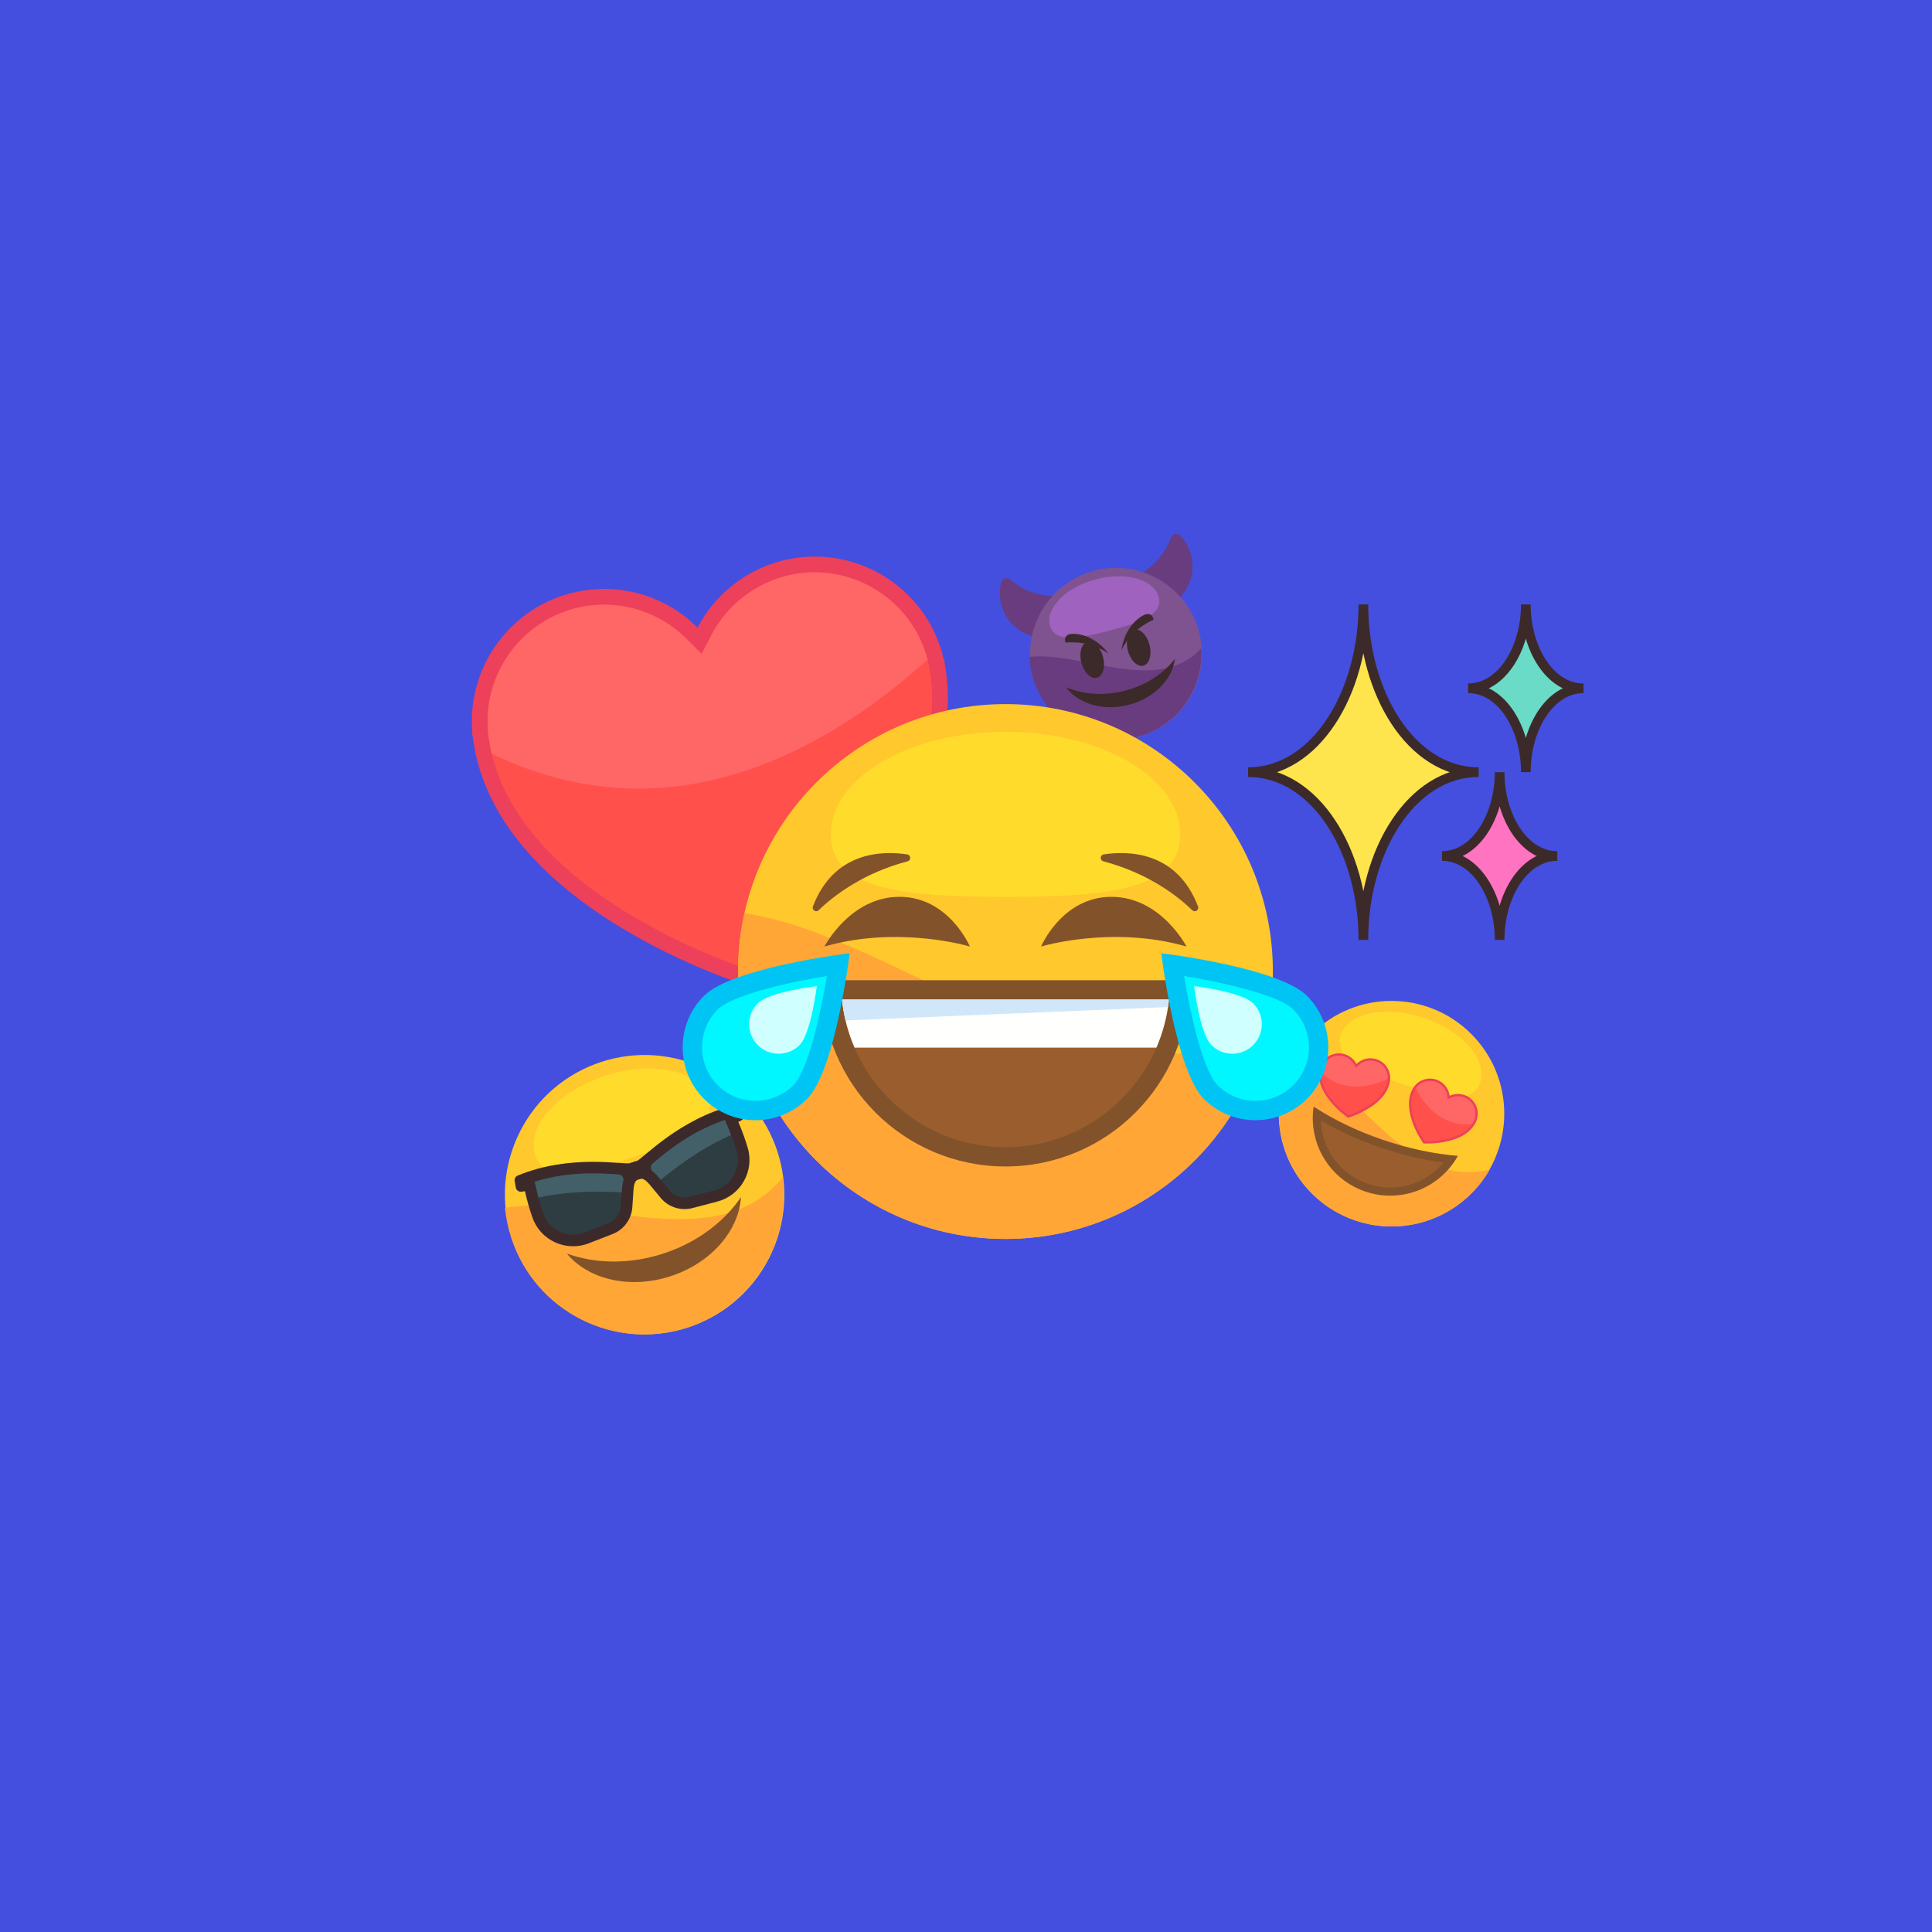 <svg version="1.1" xmlns="http://www.w3.org/2000/svg" xmlns:xlink="http://www.w3.org/1999/xlink" x="0px" y="0px"
	viewBox="0 0 1000 1000"  width="1000" height="1000">
	<style type="text/css">
		.st0 {
			fill: #444FDF;
		}

		.st1 {
			fill: #683C7F;
		}

		.st2 {
			fill: #7F5390;
		}

		.st3 {
			fill: #9F62BF;
		}

		.st4 {
			fill: #3C2A2A;
		}

		.st5 {
			fill: #FFC82C;
		}

		.st6 {
			fill: #FFA637;
		}

		.st7 {
			fill: #FFDB2B;
		}

		.st8 {
			fill: #82532B;
		}

		.st9 {
			fill: #2E3D42;
		}

		.st10 {
			fill: #436069;
		}

		.st11 {
			fill: #FFE54D;
			stroke: #3C2A2A;
			stroke-width: 5;
			stroke-miterlimit: 10;
		}

		.st12 {
			fill: #6ADBC6;
			stroke: #3C2A2A;
			stroke-width: 5;
			stroke-miterlimit: 10;
		}

		.st13 {
			fill: #FF73C0;
			stroke: #3C2A2A;
			stroke-width: 5;
			stroke-miterlimit: 10;
		}

		.st14 {
			fill: #9A5E2E;
		}

		.st15 {
			fill: #ED405A;
		}

		.st16 {
			fill: #FF504C;
		}

		.st17 {
			fill: #FF6666;
		}

		.st18 {
			fill: #FFFFFD;
		}

		.st19 {
			fill: #D0E7F9;
		}

		.st20 {
			fill: #00C4F3;
		}

		.st21 {
			fill: #00F7FF;
		}

		.st22 {
			fill: #CFFFFF;
		}
	</style>
	<g>
		<rect x="0" class="st0" width="1000" height="1000" />
	</g>
	<g>
		<g>
			<g>
				<g>
					<path class="st1" d="M552.18,308.17c-11.27,1.59-21.93-1.73-29.17-8.16c-1.68-1.49-4.31-0.68-4.85,1.49
					c-0.76,3.06-0.91,6.34-0.31,9.66c2.14,11.98,13.39,20.33,25.47,18.92c12.67-1.48,21.65-12.86,20.35-25.38
					C560.17,306.39,556.31,307.59,552.18,308.17z" />
					<path class="st1" d="M616.01,285.59c-1.11-3.19-2.83-5.98-4.99-8.28c-1.53-1.63-4.23-1.05-4.96,1.06
					c-3.18,9.14-10.86,17.25-21.48,21.36c-3.89,1.51-7.85,2.35-11.72,2.59c4.98,11.56,18.37,17.11,30.15,12.21
					C614.25,309.87,619.99,297.08,616.01,285.59z" />
				</g>
				<g>

					<ellipse transform="matrix(0.424 -0.906 0.906 0.424 26.222 718.049)" class="st2" cx="577.36"
						cy="338.42" rx="44.48" ry="44.48" />
					<path class="st1" d="M588.58,381.46c20.99-5.47,34.55-25.04,33.17-45.91c-22.78,24.53-61.97,1.47-88.85,4.45
					c0.12,3.19,0.58,6.42,1.42,9.64C540.52,373.41,564.81,387.65,588.58,381.46z" />
					<path class="st3" d="M599.75,309.06c2.38,9.14-9.98,13.3-25.52,17.35c-15.54,4.05-28.36,6.46-30.74-2.68
					c-2.38-9.14,8.28-19.83,23.82-23.88C582.84,295.79,597.37,299.92,599.75,309.06z" />
				</g>
				<path class="st4" d="M582.33,357.49c-10.99,2.86-21.85,1.96-30.6-1.82c6.24,8.58,19.26,12.61,32.51,9.15
				c13.25-3.45,22.65-13.32,23.91-23.86C602.36,348.54,593.32,354.63,582.33,357.49z" />
				<g>
					<g>
						<path class="st4" d="M570.93,340.04c1.34,5.15-0.08,9.98-3.18,10.78c-3.1,0.81-6.7-2.71-8.04-7.86
						c-1.34-5.15,0.08-9.98,3.18-10.78C565.99,331.37,569.59,334.89,570.93,340.04z" />
						<path class="st4" d="M551.51,332.62c9.25-0.66,15.97,1.38,22.25,5.65c0,0-5.6-8.19-15.14-9.91
						C549.07,326.65,551.51,332.62,551.51,332.62z" />
					</g>
					<g>
						<path class="st4" d="M583.77,336.69c1.34,5.15,4.94,8.67,8.04,7.86c3.1-0.81,4.52-5.64,3.18-10.78
						c-1.34-5.15-4.94-8.67-8.04-7.86C583.85,326.72,582.43,331.54,583.77,336.69z" />
						<path class="st4" d="M597.1,320.74c-8.39,3.94-13.26,9-16.66,15.79c0,0,0.89-9.88,8.38-16.04
						C596.31,314.34,597.1,320.74,597.1,320.74z" />
					</g>
				</g>
			</g>
			<g>
				<g>

					<ellipse transform="matrix(0.409 -0.913 0.913 0.409 -367.294 669.802)" class="st5" cx="333.35"
						cy="618.4" rx="72.27" ry="72.27" />
					<path class="st6" d="M355.65,687.15c33.52-10.87,53.65-43.92,49.43-77.64c-34.6,41.96-100.39,8.3-143.69,15.69
					c0.49,5.17,1.55,10.36,3.22,15.5C276.92,678.67,317.68,699.46,355.65,687.15z" />
					<path class="st7" d="M366.86,568.64c4.74,14.6-14.93,22.52-39.74,30.57c-24.81,8.05-45.38,13.18-50.12-1.42
					c-4.74-14.6,11.54-32.96,36.35-41.01C338.17,548.73,362.12,554.04,366.86,568.64z" />
				</g>
				<path class="st8" d="M343.23,648.87c-17.55,5.69-35.26,5.26-49.81-0.03c10.94,13.33,32.44,18.61,53.61,11.75
				c21.17-6.87,35.47-23.76,36.5-40.98C374.86,632.43,360.78,643.18,343.23,648.87z" />
				<g>
					<g>
						<path class="st4" d="M383.39,573.38c-0.54-1.11-1.78-1.69-2.98-1.4c-28.96,6.98-47.79,27.97-50.82,28.95c-3.09,1-3.09,1-3.09,1
						l2.88,8.88c0,0,0.37-0.12,1.9-0.62c1.53-0.5,3.31,0.85,5.47,3.54c0.88,1.1,3.03,3.68,5.26,6.34c4,4.77,10.39,6.81,16.41,5.23
						l12.8-3.35c12.16-3.18,19.36-15.77,15.81-27.82c-1.2-4.07-2.78-8.57-4.88-13.41l1.6-0.85c1.24-0.66,1.73-2.17,1.12-3.44
						L383.39,573.38z" />
						<path class="st9" d="M370.63,615.88c-0.31,0.1-0.62,0.19-0.93,0.27l-12.8,3.35c-3.78,0.99-7.79-0.3-10.3-3.29
						c-2.72-3.25-4.46-5.34-5.17-6.23c-0.63-0.79-1.82-2.27-3.45-3.55c-1.37-1.08-1.46-3.12-0.12-4.24
						c0.04-0.04,0.09-0.08,0.14-0.11c6.89-5.78,19.65-16.48,37.19-22.35l1.47,3.39c1.83,4.22,3.38,8.5,4.63,12.72
						C383.73,604.18,378.96,613.18,370.63,615.88L370.63,615.88z" />
						<path class="st10" d="M376.65,583.11l-1.47-3.39c-17.55,5.87-30.3,16.57-37.19,22.35c-0.05,0.04-0.09,0.08-0.14,0.11
						c-1.34,1.12-1.25,3.16,0.12,4.24c1.63,1.28,2.82,2.76,3.45,3.55c0.14,0.17,0.33,0.41,0.55,0.68
						c14.1-11.57,26.29-18.76,36.45-23.15C377.86,586.03,377.28,584.57,376.65,583.11z" />
					</g>
					<g>
						<path class="st4" d="M266.4,611.33c-0.22-1.22,0.45-2.41,1.59-2.88c27.55-11.35,55.11-5.41,58.13-6.4c3.09-1,3.09-1,3.09-1
						l2.88,8.88c0,0-0.37,0.12-1.9,0.62c-1.53,0.5-2.18,2.63-2.35,6.08c-0.07,1.41-0.3,4.76-0.54,8.22
						c-0.44,6.21-4.41,11.61-10.21,13.87l-12.33,4.81c-11.71,4.56-24.93-1.4-29.13-13.24c-1.42-4-2.78-8.57-3.92-13.72l-1.79,0.25
						c-1.39,0.19-2.68-0.74-2.93-2.12L266.4,611.33z" />
						<path class="st9" d="M301.68,638.24c0.31-0.1,0.61-0.21,0.91-0.33l12.33-4.81c3.64-1.42,6.13-4.81,6.41-8.71
						c0.3-4.23,0.48-6.95,0.53-8.08c0.05-1.01,0.14-2.91,0.71-4.9c0.48-1.68-0.65-3.38-2.39-3.5c-0.06,0-0.12-0.01-0.18-0.01
						c-8.98-0.63-25.58-1.81-43.23,3.74l0.8,3.6c1,4.49,2.25,8.87,3.72,13.01C284.21,636.47,293.36,640.94,301.68,638.24
						L301.68,638.24z" />
						<path class="st10" d="M277.58,615.25l-0.8-3.6c17.65-5.55,34.25-4.37,43.23-3.74c0.06,0,0.12,0.01,0.18,0.01
						c1.74,0.12,2.87,1.82,2.39,3.5c-0.57,1.99-0.66,3.89-0.71,4.9c-0.01,0.22-0.03,0.53-0.05,0.87c-18.21-1.09-32.3,0.25-43.1,2.65
						C278.31,618.33,277.92,616.8,277.58,615.25z" />
					</g>
				</g>
				<animateTransform xmlns="http://www.w3.org/2000/svg" attributeName="transform" dur="2s" type="translate" values="0 0 ; 0 -10; 0 0" repeatCount="indefinite" begin="0.1"/>
			</g>
			<g>
				<path class="st11" d="M705.68,312.86c0,45.84-24.69,86.81-59.68,86.81c34.99,0,59.68,40.96,59.68,86.81
				c0-45.84,24.69-86.81,59.68-86.81C730.36,399.67,705.68,358.71,705.68,312.86" >
				<animate attributeName="opacity" dur="1s" values="0;1;0" repeatCount="indefinite" begin="0.1"></animate>
				</path>
				<path class="st12" d="M789.77,312.86c0,22.79-12.48,43.4-29.84,43.4c17.36,0,29.84,20.62,29.84,43.4
				c0-22.79,12.48-43.4,29.84-43.4C802.25,356.27,789.77,335.65,789.77,312.86" >
				<animate attributeName="opacity" dur="1s" values="0;1;0" repeatCount="indefinite" begin="0.2"></animate>
				</path>
				<path class="st13" d="M776.21,399.67c0,22.79-12.48,43.4-29.84,43.4c17.36,0,29.84,20.62,29.84,43.4
				c0-22.79,12.48-43.4,29.84-43.4C788.69,443.07,776.21,422.45,776.21,399.67" >
				<animate attributeName="opacity" dur="1s" values="0;1;0" repeatCount="indefinite" begin="0.3"></animate>
				</path>
			</g>
			<g>
				<g>

					<ellipse transform="matrix(0.707 -0.707 0.707 0.707 -196.608 678.216)" class="st5" cx="720.38"
						cy="576.43" rx="58.38" ry="58.38" />
					<path class="st6" d="M701.53,631.69c26.94,9.19,55.95-2.44,69.54-26.29c-42.69,10.39-68.94-43.21-100.52-59.39
					c-2.18,3.58-4.01,7.45-5.42,11.58C654.72,588.1,671.01,621.28,701.53,631.69z" />
					<path class="st7" d="M766.13,560.47c-4,11.73-20.55,7.34-40.49,0.54c-19.94-6.8-35.73-13.44-31.72-25.17
					c4-11.73,23.41-15.73,43.35-8.93C757.21,533.71,770.13,548.74,766.13,560.47z" />
				</g>
				<g>
					<path class="st8" d="M715.76,589.97c-13.59-4.64-25.78-10.6-35.82-17.18c-2.86,18.82,8.04,37.57,26.69,43.93
					c18.65,6.36,38.74-1.81,47.98-18.46C742.65,597.33,729.35,594.6,715.76,589.97z" />
					<path class="st14" d="M708,612.72c-14.3-4.88-23.76-18.01-24.27-32.63c9.24,5.4,19.71,10.14,30.67,13.88
					c10.96,3.74,22.14,6.38,32.76,7.76C737.81,612.98,722.3,617.6,708,612.72z" />
				</g>
				<g>
					<g>
						<path class="st15" d="M697.75,578.56l-0.36-0.25c-0.17-0.12-4.15-2.88-7.96-7.23c-2.25-2.57-3.97-5.16-5.09-7.7
						c-1.44-3.23-1.93-6.39-1.46-9.38l0.01-0.07c0-0.02,0.01-0.04,0.01-0.06c0.01-0.04,0.01-0.09,0.02-0.13l0.1-0.63l0.03,0
						c1.2-5.17,6.23-8.62,11.55-7.78c3.26,0.51,6.02,2.53,7.51,5.4c2.29-2.28,5.54-3.36,8.8-2.85c5.33,0.83,9.06,5.65,8.63,10.94
						l0.02,0l-0.08,0.53c-0.01,0.07-0.02,0.14-0.03,0.21c0,0.03-0.01,0.06-0.02,0.09l-0.01,0.04c-0.47,2.99-1.9,5.85-4.25,8.49
						c-1.85,2.07-4.27,4.02-7.2,5.78c-4.95,2.98-9.59,4.4-9.78,4.46L697.75,578.56z" />
						<path class="st16" d="M697.96,577.22c-0.7-0.5-4.22-3.08-7.61-6.95c-2.17-2.48-3.82-4.97-4.9-7.4c-1.34-3.01-1.8-5.94-1.37-8.7
						l0.02-0.13l0.02-0.11l0.04-0.23l0.07-0.32c1.07-4.57,5.54-7.58,10.18-6.86c2.83,0.44,5.3,2.22,6.61,4.76l0.76,1.47l1.18-1.17
						c2.03-2.01,4.92-2.95,7.75-2.51c4.64,0.73,7.98,4.96,7.6,9.64l-0.02,0.3l-0.03,0.18c-0.01,0.06-0.02,0.13-0.03,0.19
						c0,0.02-0.02,0.09-0.02,0.09l-0.01,0.04c-0.43,2.76-1.76,5.4-3.96,7.86c-1.77,1.98-4.1,3.85-6.92,5.55
						C702.93,575.58,698.79,576.96,697.96,577.22z" />
					</g>
					<path class="st17" d="M718.32,558.48c0.25-4.59-3.05-8.69-7.61-9.4c-2.83-0.44-5.72,0.5-7.75,2.51l-1.18,1.17l-0.76-1.47
					c-1.31-2.54-3.79-4.31-6.61-4.76c-4.64-0.72-9.11,2.29-10.18,6.86l-0.07,0.32l-0.04,0.23l-0.02,0.11l-0.02,0.13
					c-0.05,0.35-0.09,0.69-0.12,1.04C694.93,565.55,708.34,562.99,718.32,558.48z" />
				</g>
				<g>
					<g>
						<path class="st15"
							d="M736.52,591.51c-0.12-0.17-2.92-4.13-5.02-9.51c-1.24-3.19-1.97-6.21-2.17-8.98
						c-0.25-3.53,0.36-6.66,1.82-9.32l0.02-0.04c0.01-0.03,0.03-0.05,0.04-0.08c0.04-0.06,0.07-0.13,0.11-0.19l0.26-0.47l0.02,0.01
						c2.89-4.45,8.79-5.99,13.52-3.39c2.89,1.59,4.8,4.43,5.22,7.63c2.93-1.36,6.35-1.27,9.24,0.31c4.72,2.6,6.59,8.4,4.39,13.22
						l0.02,0.01l-0.31,0.56c-0.02,0.04-0.04,0.08-0.06,0.11c-0.01,0.02-0.02,0.03-0.03,0.05l-0.04,0.07
						c-1.46,2.65-3.78,4.85-6.89,6.53c-2.45,1.32-5.39,2.32-8.74,2.98c-5.67,1.12-10.51,0.87-10.72,0.86l-0.44-0.02L736.52,591.51z" />
						<path class="st16" d="M737.43,590.68c0.86,0.03,5.22,0.15,10.27-0.85c3.23-0.64,6.06-1.6,8.4-2.86c2.9-1.57,5.06-3.6,6.4-6.05
						l0.06-0.12l0.05-0.1l0.11-0.21l0.14-0.3c1.95-4.27,0.25-9.38-3.86-11.65c-2.51-1.38-5.55-1.48-8.14-0.28l-1.51,0.7l-0.22-1.65
						c-0.37-2.83-2.09-5.35-4.6-6.72c-4.12-2.26-9.35-0.95-11.91,2.99l-0.16,0.25l-0.09,0.16c-0.03,0.06-0.06,0.11-0.09,0.17
						c-0.01,0.02-0.04,0.08-0.04,0.08l-0.02,0.04c-1.34,2.45-1.91,5.35-1.67,8.64c0.19,2.65,0.89,5.55,2.09,8.62
						C734.5,586.35,736.94,589.97,737.43,590.68z" />
					</g>
					<path class="st17" d="M732.76,563.41c2.6-3.78,7.72-5.02,11.77-2.79c2.51,1.38,4.23,3.89,4.6,6.72l0.22,1.65l1.51-0.7
					c2.59-1.2,5.63-1.1,8.14,0.28c4.12,2.26,5.81,7.38,3.86,11.65l-0.14,0.3l-0.11,0.21l-0.05,0.1l-0.06,0.12
					c-0.17,0.31-0.35,0.61-0.54,0.9C746.96,583.29,737.91,573.07,732.76,563.41z" />
				</g>
			</g>
			<g>
				<g>
					<path class="st15" d="M389.65,511.02l-2.81-0.86c-1.3-0.4-32.3-9.98-65.34-30c-19.55-11.84-35.72-24.89-48.05-38.79
					c-15.7-17.69-25.22-36.81-28.29-56.82l-0.08-0.49c-0.02-0.13-0.04-0.25-0.06-0.38c-0.04-0.28-0.09-0.57-0.13-0.85l-0.64-4.2
					l0.18-0.03c-2.78-35.36,22.26-67.51,57.87-72.98c21.78-3.34,43.48,3.94,58.77,19.23c10-19.17,28.52-32.63,50.3-35.97
					c35.63-5.47,69.17,17.71,77.11,52.31l0.16-0.02l0.55,3.56c0.08,0.48,0.16,0.95,0.24,1.43c0.03,0.2,0.06,0.39,0.08,0.59
					l0.04,0.28c3.07,20.02-0.27,41.11-9.94,62.69c-7.6,16.95-19.1,34.25-34.2,51.42c-25.52,29.01-52.21,47.45-53.33,48.22
					L389.65,511.02z" />
					<path class="st16" d="M388.27,502.07c-5.49-1.76-33.14-11.06-62.56-28.88c-18.85-11.42-34.39-23.94-46.18-37.23
					c-14.64-16.5-23.5-34.21-26.33-52.65l-0.14-0.87l-0.11-0.76l-0.24-1.55l-0.17-2.18c-2.46-31.29,19.94-59.53,50.99-64.29
					c18.91-2.9,38.27,3.43,51.77,16.94l7.85,7.85l5.13-9.84c8.83-16.94,25.4-28.78,44.31-31.69c31.07-4.77,60.91,15.47,67.94,46.08
					l0.45,1.95l0.18,1.17c0.07,0.42,0.14,0.84,0.21,1.27c0.02,0.12,0.08,0.59,0.08,0.59l0.04,0.28c2.83,18.44-0.31,38-9.32,58.13
					c-7.26,16.21-18.32,32.81-32.88,49.37C416.59,481.55,392.99,498.74,388.27,502.07z" />
				</g>
				<path class="st17" d="M480.13,341.45c-7.66-29.74-37-49.22-67.54-44.53c-18.91,2.9-35.48,14.75-44.31,31.69l-5.13,9.84
				l-7.85-7.85c-13.51-13.51-32.86-19.84-51.77-16.94c-31.05,4.77-53.44,33.01-50.99,64.29l0.17,2.18l0.24,1.55l0.11,0.76l0.14,0.87
				c0.35,2.31,0.8,4.61,1.35,6.9C345.36,433.8,425.65,390.37,480.13,341.45z" />
				<animateTransform xmlns="http://www.w3.org/2000/svg" attributeName="transform" dur="3s" type="translate" values="0 0 ; 10 0; 0 0" repeatCount="indefinite" begin="0.2"/>
			</g>
			<g>
				<g>
					<circle class="st5" cx="520.43" cy="502.85" r="138.41" />
					<path class="st6" d="M520.43,641.26c67.49,0,123.69-48.31,135.93-112.23c-87.84,56-187.78-44.2-271.04-56.33
					c-2.16,9.71-3.3,19.79-3.3,30.15C382.02,579.29,443.99,641.26,520.43,641.26z" />
					<path class="st7" d="M610.89,431.99c0,29.39-40.5,32.21-90.46,32.21s-90.46-2.82-90.46-32.21s40.5-53.22,90.46-53.22
					S610.89,402.6,610.89,431.99z" />
				</g>
				<g>
					<path class="st8" d="M425.42,507.35c-0.03,0.45-0.05,0.89-0.05,1.35c0,52.5,42.56,95.06,95.06,95.06
					c52.5,0,95.06-42.56,95.06-95.06c0-0.45-0.02-0.9-0.05-1.35H425.42z" />
					<path class="st14"
						d="M520.43,593.74c-43.97,0-80.25-33.54-84.61-76.38h169.22C600.69,560.2,564.4,593.74,520.43,593.74z" />
					<path class="st18" d="M442.31,542.25h156.25c3.35-7.77,5.6-16.13,6.49-24.89H435.82C436.71,526.12,438.96,534.48,442.31,542.25z
					" />
					<path class="st19" d="M605.04,517.36H435.82c0.37,3.69,1,7.3,1.84,10.83l166.89-6.95C604.74,519.95,604.91,518.66,605.04,517.36
					z" />
				</g>
				<g>
					<g>
						<path class="st8"
							d="M502,489.92c0,0-36.71-11.12-75.27,0c0,0,13.26-25.72,38.84-25.72C491.15,464.2,502,489.92,502,489.92z" />
						<g>
							<path class="st20" d="M417.75,568.77c-14.73,14.73-38.62,14.73-53.35,0c-14.73-14.73-14.73-38.62,0-53.35
							c14.73-14.73,75.38-22.03,75.38-22.03S432.48,554.04,417.75,568.77z" />
							<path class="st21" d="M371.48,561.69c-10.81-10.81-10.81-28.39,0-39.19c7.03-7.03,33.96-13.63,56.5-17.31
							c-3.67,22.54-10.28,49.47-17.31,56.5C399.86,572.5,382.28,572.5,371.48,561.69z" />
							<path class="st22" d="M413.85,540.94c-5.97,5.97-15.65,5.97-21.62,0c-5.97-5.97-5.97-15.65,0-21.62
							c5.97-5.97,30.55-8.93,30.55-8.93S419.82,534.97,413.85,540.94z" />
						</g>
						<path class="st8" d="M423.73,471.14c7.43-7.19,22.57-19.12,46.04-25.33c1.91-0.51,1.76-3.27-0.2-3.57
						c-12.85-1.96-37.85-1.64-48.8,26.91C420.07,470.98,422.32,472.51,423.73,471.14z" />
					</g>
					<g>
						<path class="st8" d="M538.86,489.92c0,0,36.71-11.12,75.27,0c0,0-13.26-25.72-38.84-25.72
						C549.71,464.2,538.86,489.92,538.86,489.92z" />
						<g>
							<path class="st20" d="M623.12,568.77c14.73,14.73,38.62,14.73,53.35,0c14.73-14.73,14.73-38.62,0-53.35
							c-14.73-14.73-75.38-22.03-75.38-22.03S608.38,554.04,623.12,568.77z" />
							<path class="st21" d="M669.39,561.69c10.81-10.81,10.81-28.39,0-39.19c-7.03-7.03-33.96-13.63-56.5-17.31
							c3.67,22.54,10.28,49.47,17.31,56.5C641,572.5,658.58,572.5,669.39,561.69z" />
							<path class="st22" d="M627.01,540.94c5.97,5.97,15.65,5.97,21.62,0c5.97-5.97,5.97-15.65,0-21.62
							c-5.97-5.97-30.55-8.93-30.55-8.93S621.04,534.97,627.01,540.94z" />
						</g>
						<path class="st8" d="M617.13,471.14c-7.43-7.19-22.57-19.12-46.04-25.33c-1.91-0.51-1.76-3.27,0.2-3.57
						c12.85-1.96,37.85-1.64,48.8,26.91C620.8,470.98,618.54,472.51,617.13,471.14z" />
					</g>
				</g>
				<animateTransform xmlns="http://www.w3.org/2000/svg" attributeName="transform" attributeType="XML" type="rotate" dur="3s" values="0 520 507;-5 520 507;0 520 507" repeatCount="indefinite"/>
			</g>
		</g>
	</g>
</svg>
